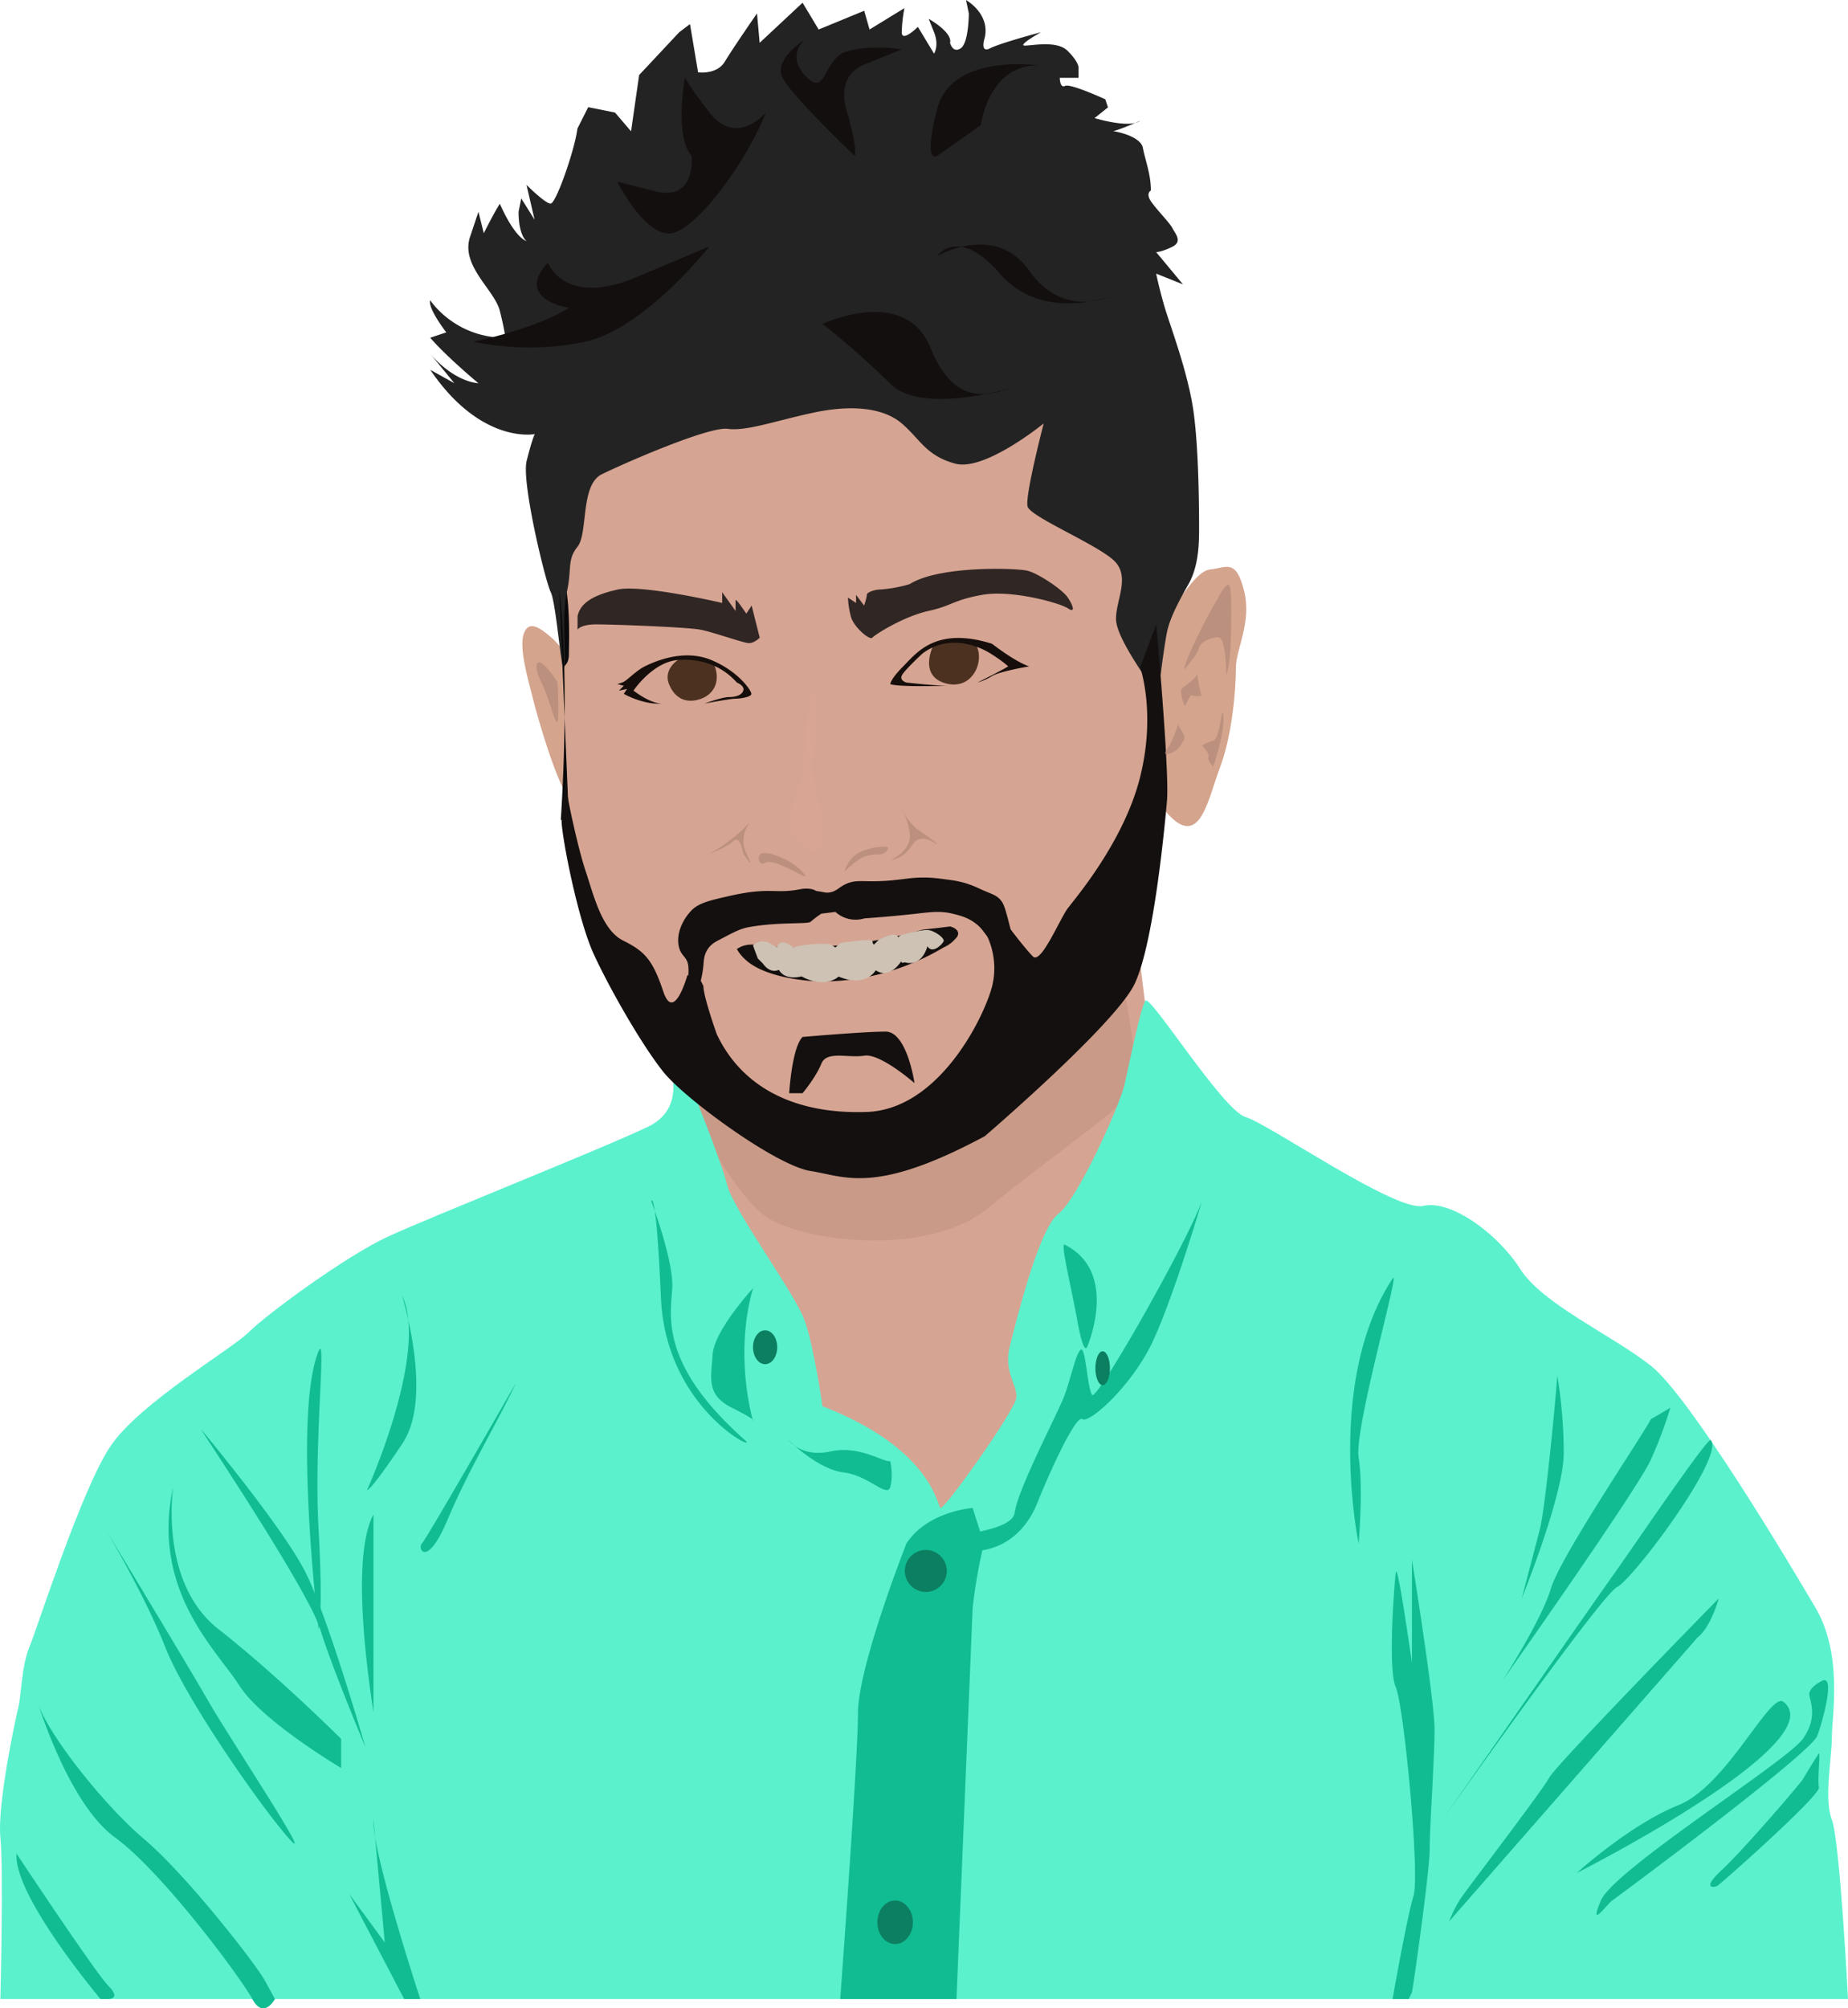 <svg xmlns="http://www.w3.org/2000/svg" viewBox="0 0 1144.24 1243.32" xmlns:v="https://vecta.io/nano"><path d="M683.55 579.7l21.69 9.84s5 46 11 80 7 107 7 107l-80 160c-2 4-100 57-100 57l-107-57-37-166 21-62 2-51z" fill="#d6a492"/><path d="M409.24 650.54s41 89 67 104 100 23 136-7 94-69 93-78-11-69-11-69z" fill="#c99a87"/><path d="M1144.24 1237.54s-5-98-10-111 0-38 0-51 7-51-10-80-78-131-102-150-67-38-81-60-43-43-60-39-96-51-110-55-59-76-62-72-10 39-13 52-29 71-41 80-26 66-30 82 5 24 4 32-45 70-47 68-6-37-73-63c0 0-5-36-11-53s-44-68-48-84-24-65-24-65l-14-15s16 31-11 44-135 56-161 68-75 48-86 59-68 44-86 71-45 112-50 124-5 30-7 38-13 60-11 80 0 100 0 100z" fill="#5bf1cd"/><g fill="#11bc92"><path d="M1104.24 1053.54c-8.23-6.43-35 52-65 64s-63 42-63 42 160-81 128-106zm16-5c0 4 6 14-4 28s-117 81-125 100 4 2 7 0 123-91 127-102 11-38 3-34-8 8-8 8zm-4 53c-1 2-37 44-50 56s-5 11-3 10 64-56 63-61 1-22 0-21-10 16-10 16zm-52-112c-1 1-100 102-105 111s-51 69-55 75a80.64 80.64 0 0 0-7 14l154-176c8-6 13-24 13-24zm-5-98c-1.89-2.1-52 72-60 83s-106 152-106 152 98-139 108-144 67-81 58-91zm-37-13c-7 13-56 85-62 105s-30 57-30 57 84-119 92-137a270.06 270.06 0 0 0 12-32zm-148 355c1-5 11-75 11-89s3-56 3-74-14-105-14-105v64s-9-64-10-56-5 60 0 71 15 116 11 129-13 64-13 64h10zm90-382c0 3-7 81-11 96l-11 42s26-64 26-90a300.39 300.39 0 0 0-4-48zm-102-60c5.49-8.36-24 93-21 111s0 53 0 53-21-100 21-164zm-286 164c-12.23-4.51 50-4 52-19s27-62 31-73 7-26 10-28 4 24 7 28 59-95 68-120c0 0-18 61-31 88s-39 50-43 47-20 32-28 52-28 39-66 25zm-25-51c-4 1-19-10-37-6s-26-7-26-7 18 18 34 20 27 16 29 9 0-16 0-16zm-85-107s-24 26-25 41-4 25 12 33 13 8 13 8-12-40 0-82zm-5 94c9.76 8.65-49-19-52-88s-6-60-6-60 14 37 13 54-8 47 45 94zm-142-35c-9 20-29 53-42 84s-19 18-16 15 58-99 58-99zm-309 291s49 74 57 82 0 8 0 8h-5s-54-64-52-90zm13-94c5 18 40 63 66 85s69 77 75 88l6 11s-7 13-14 0-56-79-85-100-48-84-48-84zm42-107s24 40 37 73 60 100 77 119-38-64-50-85-64-107-64-107zm151 226l34 65h10s-30-91-29-111l7 76zm-109-252s-9 59 28 88 76 68 76 68v18s-49-29-63-51-55-59-41-123zm17-36c5 8 67 101 74 124s28 73 28 73-23-80-37-108-65-89-65-89z"/><path d="M231.24 1060.54c0-3-16-93 0-123zm330-105s-30 76-30 105-11 177-11 177h72l10-242a322.41 322.41 0 0 1 7-40l-7-22s-28 2-41 22zm98-185c-2.83-1.41 4 26 8 48s6 15 6 15 20-46-14-63zm-410 32c-1.62-3.66 20 61 0 91s-22 29-22 29 38-84 22-120zm-52 34c5.16-12.58-3 56 0 110s0 62 0 62-16-133 0-172z"/></g><g fill="#0d7f61"><ellipse cx="554.24" cy="1190.04" rx="11" ry="13.5"/><circle cx="573.24" cy="972.54" r="13"/><ellipse cx="473.74" cy="834.04" rx="7.5" ry="10.5"/><ellipse cx="682.74" cy="847.04" rx="4.5" ry="10.5"/></g><path d="M723.24 377.54c4 1 16-24 26-25s16-7 21 13-5 36-5 48-2 41-10 62-13 56-38 21l-2-37-4.6-59zm-370.16 32.4c-.84-1.4-4.84-9.4-11.84-15.4s-14-11-17-2 3 29 6 41 14.68 52.16 22.84 62.08 9.16-52.08 9.16-54.08-9.16-31.6-9.16-31.6z" fill="#d4a48d"/><path d="M712.57 378.22c1.66 3.32 5 73 5 76.3s-10 87.91-10 87.91l-66.33 102.84-64.69 51.42-73 11.61s-61.37-28.2-63-31.51-49.76-59.76-49.76-59.76l-18.25-33.17s-14.93-29.83-18.25-59.68-8.29-51.42-5-76.3 5-76.3-1.65-99.52 21.6-96.2 21.6-96.2l228.9-49.77c6.63 1.65 111.1 53.08 111.1 53.08z" fill="#d6a492"/><path d="M349.24 412.54s3-2 3-7 1-27-2-43l-3.22 9.34c.22-.34 2.22 40.66 2.22 40.66z" fill="#0a0a0a"/><path d="M712.57 424.66c-1.66-3.32-21.56-29.86-21.56-41.47s8.29-24.88 0-34.83-53.08-28.2-54.77-34.82 10-51.42 10-51.42-36.49 29.85-54.73 24.91-21.57-15-33.18-24.91-31.51-11.61-54.74-6.64-41.46 11.61-53.07 10-64.69 21.56-78 28.19-8.3 36.5-14.93 44.79-3.32 13.27-6.64 28.2-.05 43.56-1.71 46.88-4.9-40.3-8.22-46.93-18.25-68-14.93-81.28 5-16.59 5-16.59-28 5.6-57-29.5a137.6 137.6 0 0 1-7.69-10.31l14.93 8.3-14.93-18.2s13.25 16.56 29.84 18.25c0 0-19.91-16.59-29.86-28.2l9.95-3.32s-11.61-14.93-9.95-19.9c0 0 14.93 23.22 46.44 23.22 0 0 0-3.32-3.32-16.59s-24.88-28.2-18.26-46.44l5-14.93 3.31 13.27s6.64-13.27 9.95-18.25c0 0 8.3 19.91 16.59 23.23 0 0-5-3.32-5-18.25l1.65-8.29 8.26 13.2-5-21.57s11.61 11.61 14.93 11.61 14.93-33.17 16.59-46.44l6.68-13.27 16.59 3.32 9.95 11.61 5-34.83 24.86-26.54 6.63-5 5 29.86s11.61 1.66 16.59-6.64 19.9-29.85 19.9-29.85l1.64 18.23 26.58-24.83 9.95 16.59 28.2-11.61 3.32 11.61L560 5.03a91.34 91.34 0 0 0-1.66 14.93c0 6.63 10-3.32 10-3.32l10 16.59s3.31-5 0-13.27l-3.32-8.3s14.89 8.3 13.23 14.9c0 0 1.66 6.64 6.63 3.32s5-21.56 5-21.56L598.14.03s14.93 8.3 11.61 23.22c0 0-3.32 10 3.32 6.64s31.51-9.95 31.51-9.95-14.92 8.29-10 8.29 19.91-3.32 26.54 3.32 6.67 10 6.67 10v6.63h-11.61s0 6.64 3.31 5 24.88 8.29 24.88 8.29l1.66 5-8.29 6.63s21.56 6.64 28.2 1.66c0 0-18.25 8.3-19.91 6.64s19.91 1.66 21.57 10 5 16.59 5 26.54c0 0-3.32 1.66 0 6.63s11.61 13.27 13.27 16.59 6.64 8.3 0 11.61-10 3.32-10 3.32l16.59 19.94-16.59-6.63s1.66 8.29 5 19.9 14.93 41.47 18.25 66.35 3.32 63 3.32 71.33 0 23.22-6.64 34.83-11.62 21.43-13.28 29.78-5 33.17-5 38.15-4.95-5.08-4.95-5.08z" fill="#232323"/><path d="M571.24 575.54l9-1 8-1c2.67.62 4.74 2.15 5 4s-1.25 3.26-3 5a19.22 19.22 0 0 1-6 4 151.14 151.14 0 0 1-31 14 142 142 0 0 1-47 7s-28.6-.75-43-12a31.11 31.11 0 0 1-5-5 27.44 27.44 0 0 1-2-3 15.77 15.77 0 0 1 4-2 16.57 16.57 0 0 1 10 0 284.69 284.69 0 0 0 101-10zm-97-506s-18 22-35 0-15-22-15-22-7 36 4 49c0 0 3 28-22 22l-24-6s16 32 32 32 49-46 60-75zm-135 93s10 28 55 9l45-19s-40 51-77 59-69 0-69 0 39-8 59-21c0 0-34-5-13-28zm170 38c-2 1 51-25 67 15s41 27 52 24c0 0-57 18-77-2a500 500 0 0 0-42-37zm71-42s36-21 57 9 50 16 50 16-42 16-68-14-39-11-39-11zm27-81s5-38 36-37c0 0-54-8-63 27s0 29 0 29zm-71-38s-10.69 2.81-13.08 14.34c-.8 3.85-.67 8.66 1.08 14.66 7 24 5 28 5 28s-40-38-45-49 14-23 14-23-12 10 1 23 10-12 26-16 33-1 33-1z" fill="#130f0e"/><path d="M584.24 582.82c-1 2-7 8-10 3 0 0-3.06 13-14 9.93-3 1-2-1-2-1s-7.06 12-16 5.92c0 0-6 11-23 3.89 0 0-8 8-23-.11 0 0-10 3-14-4.06 0 0-5 3-10-4l-3-3-3-8s5-6 13 .06l2 1s1-7 10 .05l4-1s12-2 19-.91l3 2s3-3 4-3 19-2.91 19-.91 1 2 1 2l3-3s8-4 10-3c2.23 1.12 4.17 3.81 4 4s-2-.88-2-2c0-.85 1.07-1.54 2-2l4-1s8-2 12-1.94 11.05 5.08 10 7.08z" fill="#cec2b4"/><path d="M347.24 507.54s6-83-1-143l6 143" fill="#0a0a0a"/><g fill="#14100f"><path d="M705.94 413.03s9.95 28.2 0 68-39.81 74.64-44.79 81.27-16.59 34.84-21.56 29.86-14.93-18.24-14.93-18.24l-13.42 5.6a47.24 47.24 0 0 1 3.47 29.24c-3.32 16.59-31.52 78-78 79.62s-78-16.59-92.89-48.11c0 0-8.29-23.22-8.29-29.85l-3.29-6.64h-6.64s-8.29 29.86-14.92 10-11.61-24.88-24.88-31.51-18.25-28.2-23.23-43.13S351 492.72 351 489.4v-9.95s-3.31 18.24-3.31 28.2 10 61.37 19.9 82.93 29.86 56.4 43.13 73 69.66 58 91.23 61.37 39.8 14.93 107.81-21.57c0 0 81.28-69.66 92.89-94.54s18.24-94.55 19.9-112.79-6.62-109.51-6.62-109.51z"/><path d="M628 585.54c-1.34-6.51-2.67-11.94-3.74-16-2.2-8.43-3.08-10.34-4.56-12.18-2.83-3.53-6.78-4.18-13-7.12-10.08-4.76-15.91-5.12-23.47-6.15-19.56-2.66-23.51 1.84-46 1.45-5.1-.09-9.11-.39-13.76 1.87-4.2 2-5.74 4.62-10.24 5.13-2.14.24-2.77-.24-8-1 0 0-2.91-2.36-10-1-15.4 3-18.27-1.57-43 4-12.93 2.91-19.49 4.46-24 9-4.92 5-9.59 13.62-8 22 1.3 6.83 5.4 6.27 6 13 .39 4.33-.75 10.8-.63 18.53 0 .64.08 2.52.93 2.88 1.43.61 4.05-2.88 4.05-2.88a65.49 65.49 0 0 0 5-19.9c.19-2.49.29-6.1 2.67-9.63 2-3 4.63-4.43 7.16-5.74 8.37-4.34 12.5-6.79 18.36-7.85 18.25-3.32 36.5-1.66 38.16-3.32a64.28 64.28 0 0 1 6.63-5l8.7-1.09a18.61 18.61 0 0 0 7 4 18.91 18.91 0 0 0 11 0c14.32-1 25.5-2.15 33-3 8.36-.94 14-1.72 21.59.11 4.7 1.14 11 2.67 16.41 7.89 3.11 3 3.58 5.06 10 12 4.55 4.94 6.49 6.27 11.74 0zm-131.06 56.41s38.15-3.31 51.42-3.31 17.88 31.9 17.88 31.9-21.2-18.64-31.15-17-23.22-3.31-26.54 5-11.61 18.25-11.61 18.25h-8.29s1.65-28.2 8.29-34.84z"/></g><path d="M548.36 524.18s1.1 0 1.4.64c.44.93-1.21 2.5-1.4 2.68-2.43 2.26-5.24.94-10.12 2a18 18 0 0 0-7 3 61.56 61.56 0 0 0-7.76 6.57c-.12.13-.35.37-.42.32-.3-.17 1.29-4.62 4.18-7.89 3.3-3.72 7.44-5 11-6a33.64 33.64 0 0 1 10.12-1.32zm9.88-23.64a40.07 40.07 0 0 1 4 10c.72 2.87 1.44 5.76 1 8.67-1.06 7.81-9.73 12.33-11.61 13.27a20 20 0 0 0 6.22-2.28c6.52-3.79 6.7-9.24 11.34-10.66 5.19-1.59 10.72 3.46 11 3 .17-.28-1.89-2.1-12-9a39.61 39.61 0 0 1-10-13zm-59.64 41.89c.46-.6-4.07-6-11.36-9.89-5.3-2.84-14.59-6.25-16.84-3.38-1.15 1.46-.57 4.68.84 5.38.93.46 2.12-.22 2.48-.4 5.89-3.02 24.06 9.4 24.88 8.29zm-32.36-35.89s-10 10-4 22-2 0-2 0-2-12-6-8-15 8-15 8 17-9 27-22z" fill="#bc907e"/><path d="M499.24 449.54a135.23 135.23 0 0 1-6 42c-2.88 9.13-6.34 16.42-3 24 3.43 7.79 12.94 13.35 17 11 1.77-1 2.92-3.78 2-15-1.37-16.82-4.71-20-6-31-2.41-20.5 7-28.74 1-50a64.57 64.57 0 0 0-2-6z" fill="#d8a595"/><path d="M540.07 394.8c2.62-2.62 19.9-13.26 34.83-16.58s14.93-6.64 33.17-9.95 48.11 5 53.08 8.29 3.32-1.66 0-6.64-18.24-14.89-24.91-16.58-54.74-3.32-73 8.29a85.74 85.74 0 0 1-18.24 3.32c-3.32 0-8.29 1.66-8.29 3.32s-1.66 6.63-1.66 6.63l-5-6.63v5l-5-3.32a53.43 53.43 0 0 0 1.76 11.59c1.64 6.63 11.6 14.92 13.26 13.26zm-69.67 0l-5-19.9-3.31 5s-6.64-10-6.64-8.3v6.64l-8.29-11.61v6.63s-49.76-11.61-64.69-8.29-23.23 8.27-24.86 16.57v8.29s1.63-3.29 11.63-3.29 56.39 1.66 64.69 3.32 26.54 8.29 29.85 8.29 6.62-3.35 6.62-3.35z" fill="#302624"/><g fill="#bc907e"><path d="M345.24 422.54c-3-5-7-10-10-12s-5 2 0 12 9 28 10 24 0-24 0-24zm388-8c0-6 17-38 19-41s7-14 9-11 1 39 0 46-2 10-2 9 0-23-5-23-11 3-12 7-9 13-9 13zm24 27c-.78-3.92-2 16-6 17a24.93 24.93 0 0 0-7 3s5 5 4 7 3 6 3 6 8-23 6-33zm-28 7c0 2-5 13-5 13s-6 7 0 5 8-7 9-9-4-9-4-9z"/><path d="M741.24 417.54c-3 5-10 8-10 10a29.3 29.3 0 0 0 2 9c1 2 3-7 5-6s7 0 6 0-3-13-3-13z"/></g><path d="M578.17 398.95s-10 19 7 24 25-14 19-24c0 0-4-3-6-3h-7c-2 0-10 1-10 1zm-156.93 8.59s-11 6-7 16 12 12 20 9 12-11 8-21l-3-2s-4-2-5-2-7-1-7-1h-4z" fill="#4c3120"/><path d="M561.24 422.54s18 2 25 2c0 0-29 1-35-1 0 0 0-3 8-11s20-25 55-14c0 0 14 11 23 14 0 0-18 3-23 6a36.64 36.64 0 0 1-9 4s16-8 19-10c0 0-3-3-11-8s-26-12-42 0c0 0-12 11-13 14s3 4 3 4zm-151 13s-6 1-18-8c0 0 12-18 28-19s28 5 36 14c0 0 5 2 4 5s-5 4-9 4-15 4-15 4 16-3 19-3 10-1 10-3-8-14-25-21-35 1-41 4-11 9-14 10l-3 1 4 1-3 3 5-1-2 3s12 7 24 6z" fill="#160e0b"/></svg>
